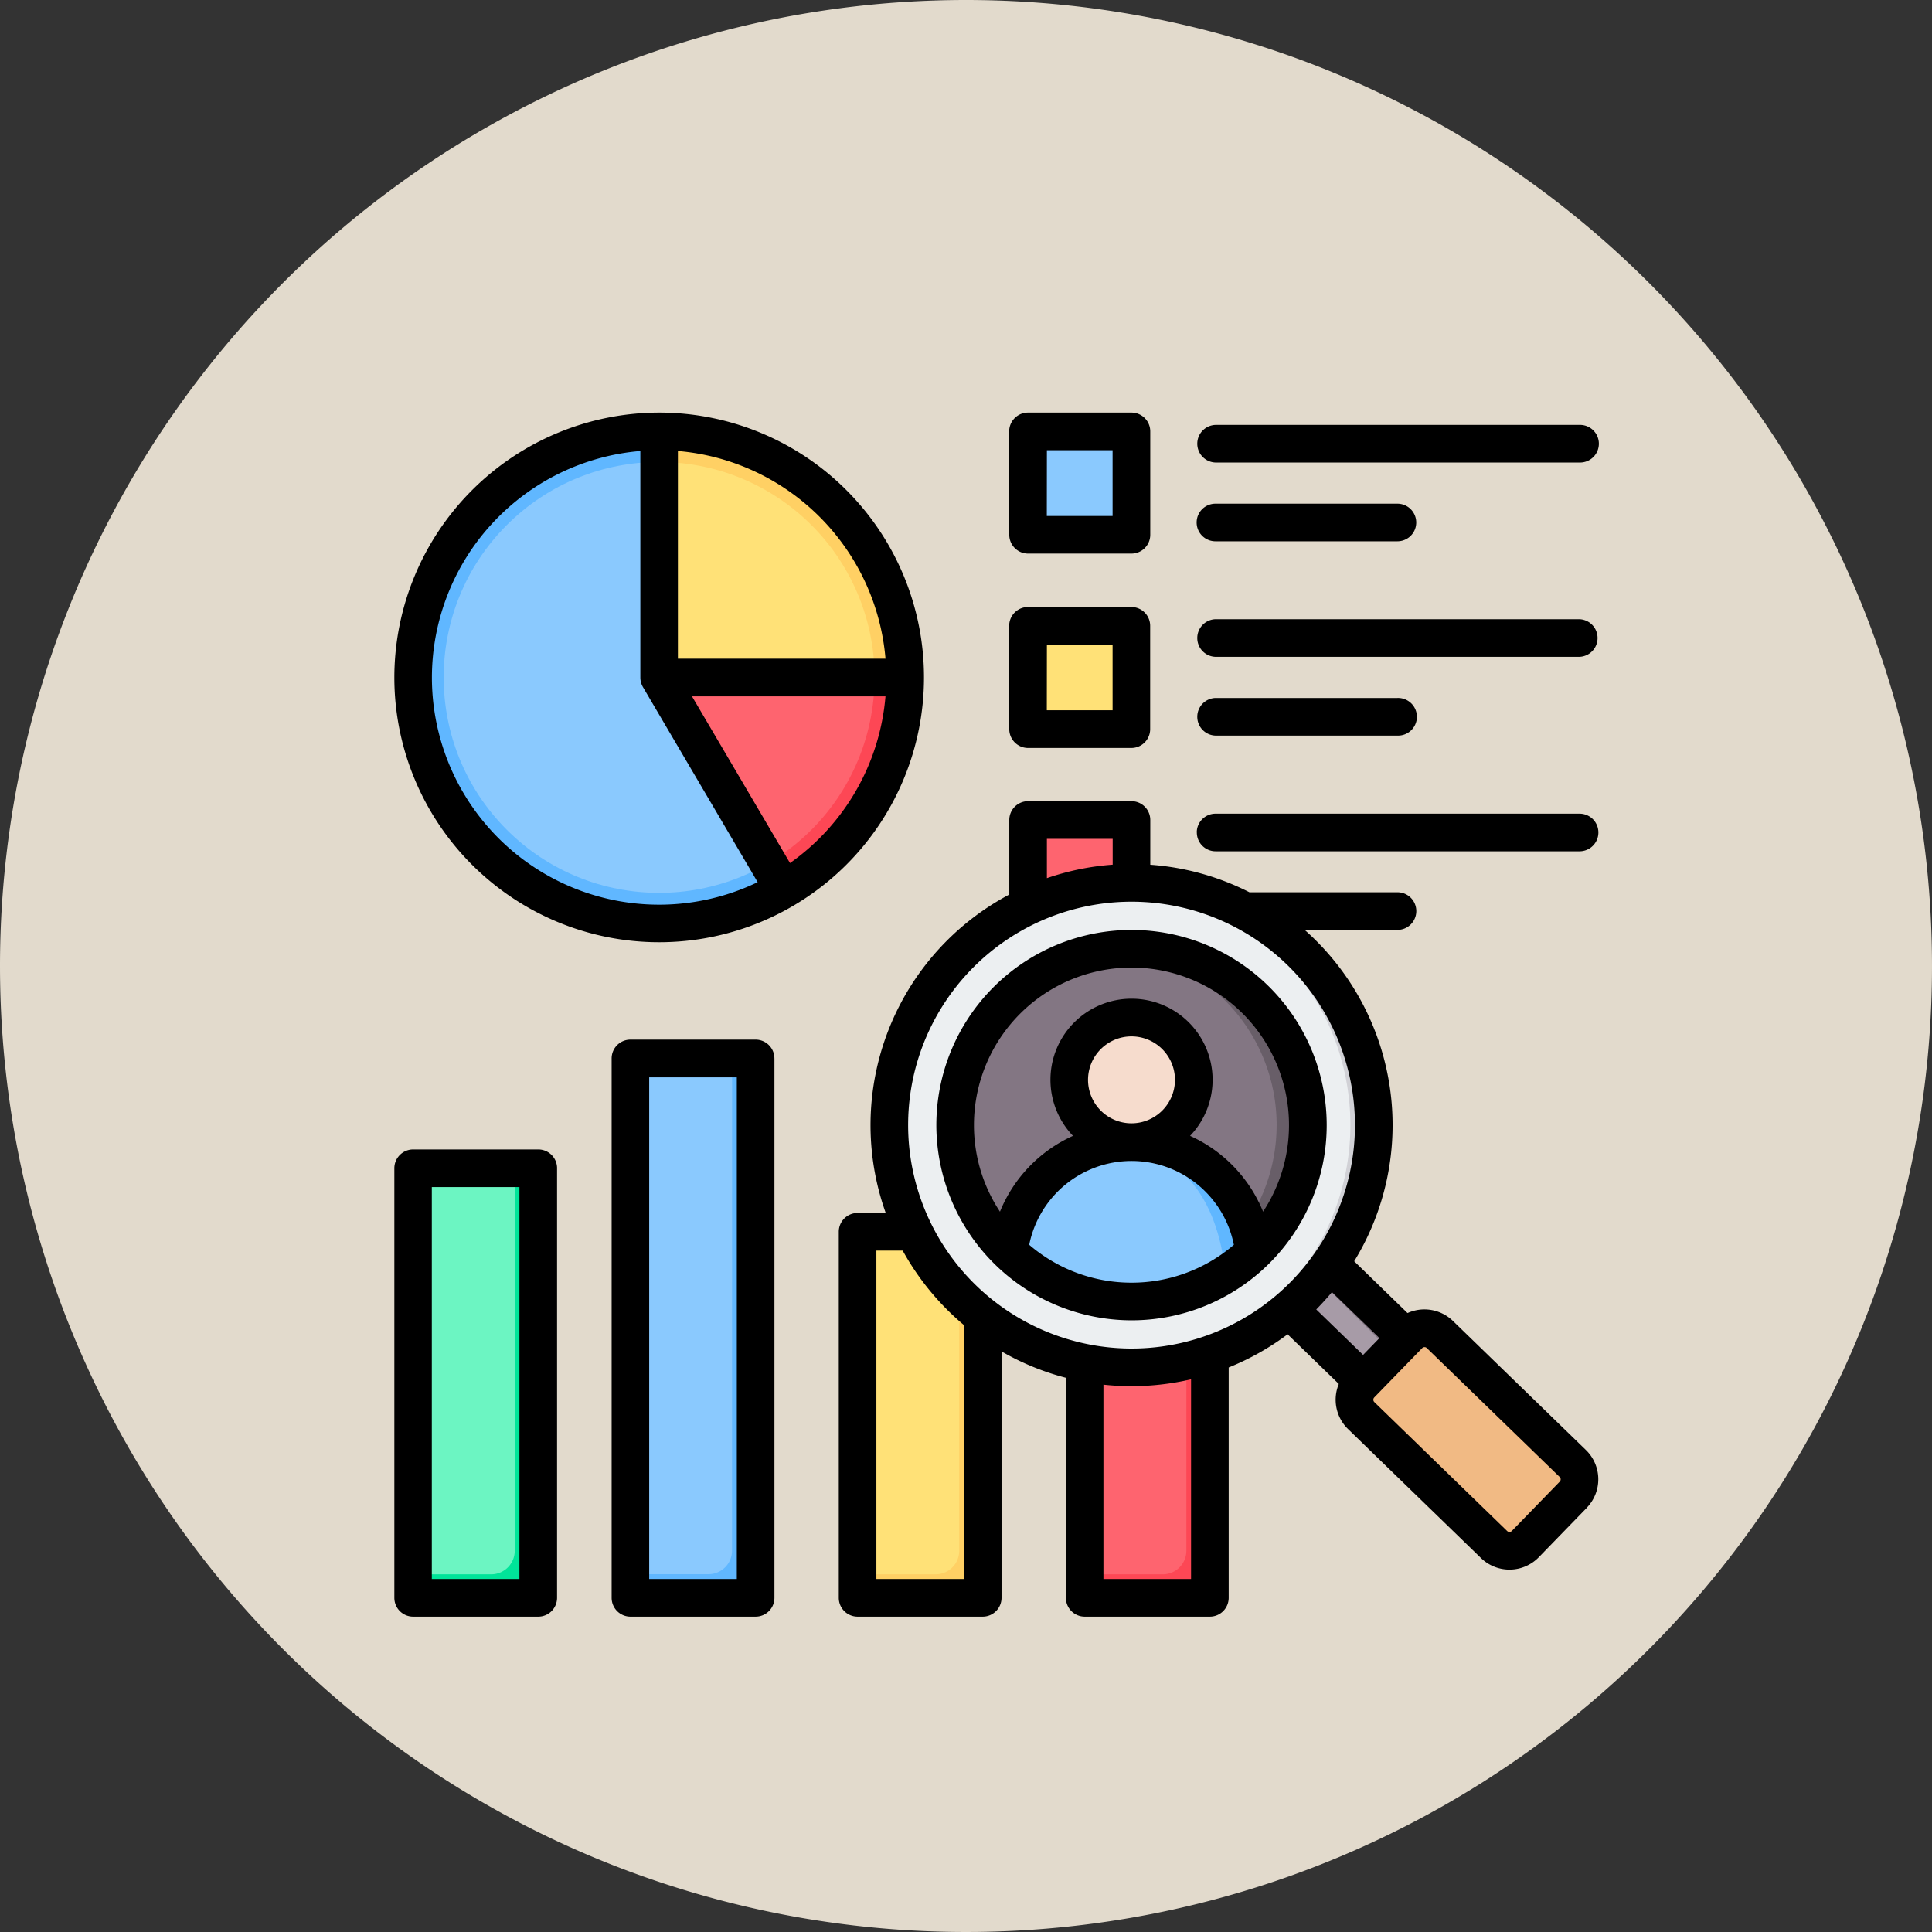 <svg xmlns="http://www.w3.org/2000/svg" width="86" height="86" viewBox="0 0 86 86">
  <rect x="0" y="0" width="86" height="86" fill="#333333" stroke="none"/>
  <g id="_1" data-name="1" transform="translate(4339.406 11045.406)">
    <path id="Trazado_879076" data-name="Trazado 879076" d="M43,0A43,43,0,1,1,0,43,43,43,0,0,1,43,0Z" transform="translate(-4339.406 -11045.406)" fill="#e2dacc"/>
    <g id="analitica" transform="translate(-4290.219 -10995.438)">
      <g id="Grupo_1099867" data-name="Grupo 1099867" transform="translate(-35.334 -35.298)">
        <g id="Grupo_1099862" data-name="Grupo 1099862" transform="translate(0 0)">
          <circle id="Elipse_11493" data-name="Elipse 11493" cx="10.95" cy="10.95" r="10.95" transform="translate(0 15.484) rotate(-45)" fill="#60b7ff"/>
          <circle id="Elipse_11494" data-name="Elipse 11494" cx="9.59" cy="9.59" r="9.59" transform="translate(1.924 15.484) rotate(-45)" fill="#8ac9fe"/>
          <path id="Trazado_874029" data-name="Trazado 874029" d="M112.608,112.62h10.95a10.946,10.946,0,0,1-5.474,9.485Z" transform="translate(-97.122 -97.136)" fill="#fd4755" fill-rule="evenodd"/>
          <path id="Trazado_874030" data-name="Trazado 874030" d="M112.608,112.62h9.59a9.586,9.586,0,0,1-4.794,8.306Z" transform="translate(-97.122 -97.136)" fill="#fe646f" fill-rule="evenodd"/>
          <path id="Trazado_874031" data-name="Trazado 874031" d="M123.558,18.96h-10.95V8.01A10.95,10.95,0,0,1,123.558,18.96Z" transform="translate(-97.122 -3.477)" fill="#ffd064" fill-rule="evenodd"/>
          <path id="Trazado_874032" data-name="Trazado 874032" d="M122.2,30.6h-9.59v-9.59A9.59,9.59,0,0,1,122.2,30.6Z" transform="translate(-97.122 -15.114)" fill="#ffe177" fill-rule="evenodd"/>
        </g>
        <g id="Grupo_1099863" data-name="Grupo 1099863" transform="translate(31.622 4.244)">
          <path id="Trazado_874033" data-name="Trazado 874033" d="M267.937,5.247h2.824a1.181,1.181,0,0,1,1.178,1.178V9.25a1.181,1.181,0,0,1-1.178,1.178h-2.824a1.181,1.181,0,0,1-1.178-1.178V6.425a1.181,1.181,0,0,1,1.178-1.178Z" transform="translate(-266.759 -5.247)" fill="#8ac9fe" fill-rule="evenodd"/>
          <path id="Trazado_874034" data-name="Trazado 874034" d="M267.937,87.873h2.824a1.181,1.181,0,0,1,1.178,1.178v2.824a1.181,1.181,0,0,1-1.178,1.178h-2.824a1.181,1.181,0,0,1-1.178-1.178V89.051A1.181,1.181,0,0,1,267.937,87.873Z" transform="translate(-266.759 -79.224)" fill="#ffe177" fill-rule="evenodd"/>
          <path id="Trazado_874035" data-name="Trazado 874035" d="M267.937,170.5h2.824a1.181,1.181,0,0,1,1.178,1.178V174.5a1.181,1.181,0,0,1-1.178,1.178h-2.824a1.181,1.181,0,0,1-1.178-1.178v-2.824A1.181,1.181,0,0,1,267.937,170.5Z" transform="translate(-266.759 -153.2)" fill="#fe646f" fill-rule="evenodd"/>
        </g>
        <g id="Grupo_1099864" data-name="Grupo 1099864" transform="translate(4.536 32.446)">
          <path id="Trazado_874036" data-name="Trazado 874036" d="M198.059,348.361h3.477a1.049,1.049,0,0,1,1.047,1.047v14.2a1.049,1.049,0,0,1-1.047,1.047h-3.477a1.049,1.049,0,0,1-1.047-1.047v-14.2A1.049,1.049,0,0,1,198.059,348.361Z" transform="translate(-177.227 -340.646)" fill="#ffe177" fill-rule="evenodd"/>
          <path id="Trazado_874037" data-name="Trazado 874037" d="M201.536,348.361a1.049,1.049,0,0,1,1.047,1.047v14.2a1.049,1.049,0,0,1-1.047,1.047h-3.477a1.049,1.049,0,0,1-1.047-1.047h3.477a1.049,1.049,0,0,0,1.047-1.047Z" transform="translate(-177.227 -340.646)" fill="#ffd064" fill-rule="evenodd"/>
          <path id="Trazado_874038" data-name="Trazado 874038" d="M294.644,348.361h3.477a1.049,1.049,0,0,1,1.047,1.047v14.2a1.049,1.049,0,0,1-1.047,1.047h-3.477a1.049,1.049,0,0,1-1.047-1.047v-14.2A1.049,1.049,0,0,1,294.644,348.361Z" transform="translate(-263.701 -340.646)" fill="#fe646f" fill-rule="evenodd"/>
          <path id="Trazado_874039" data-name="Trazado 874039" d="M298.121,348.361a1.049,1.049,0,0,1,1.047,1.047v14.2a1.049,1.049,0,0,1-1.047,1.047h-3.477a1.049,1.049,0,0,1-1.047-1.047h3.477a1.049,1.049,0,0,0,1.047-1.047Z" transform="translate(-263.701 -340.646)" fill="#fd4755" fill-rule="evenodd"/>
          <path id="Trazado_874040" data-name="Trazado 874040" d="M9.047,321.361h3.477a1.049,1.049,0,0,1,1.047,1.047v17.026a1.049,1.049,0,0,1-1.047,1.047H9.047A1.049,1.049,0,0,1,8,339.434V322.408A1.049,1.049,0,0,1,9.047,321.361Z" transform="translate(-8 -316.472)" fill="#6cf5c2" fill-rule="evenodd"/>
          <path id="Trazado_874041" data-name="Trazado 874041" d="M12.524,321.361a1.049,1.049,0,0,1,1.047,1.047v17.026a1.049,1.049,0,0,1-1.047,1.047H9.047A1.049,1.049,0,0,1,8,339.434h3.477a1.049,1.049,0,0,0,1.047-1.047Z" transform="translate(-8 -316.472)" fill="#00e499" fill-rule="evenodd"/>
          <path id="Trazado_874042" data-name="Trazado 874042" d="M101.473,274.658h3.477A1.049,1.049,0,0,1,106,275.7v21.915a1.049,1.049,0,0,1-1.047,1.047h-3.477a1.049,1.049,0,0,1-1.047-1.047V275.7A1.049,1.049,0,0,1,101.473,274.658Z" transform="translate(-90.751 -274.658)" fill="#8ac9fe" fill-rule="evenodd"/>
          <path id="Trazado_874043" data-name="Trazado 874043" d="M104.95,274.658A1.049,1.049,0,0,1,106,275.7v21.915a1.049,1.049,0,0,1-1.047,1.047h-3.477a1.049,1.049,0,0,1-1.047-1.047H103.9a1.049,1.049,0,0,0,1.047-1.047Z" transform="translate(-90.751 -274.658)" fill="#60b7ff" fill-rule="evenodd"/>
        </g>
        <g id="Grupo_1099865" data-name="Grupo 1099865" transform="translate(21.264 20.167)">
          <path id="Trazado_874044" data-name="Trazado 874044" d="M375.051,354.862a10.844,10.844,0,0,1-1.83,2.014l4.976,4.877,1.894-1.952Z" transform="translate(-351.718 -334.188)" fill="#a79ba7" fill-rule="evenodd"/>
          <path id="Trazado_874045" data-name="Trazado 874045" d="M386.391,354.541a1.25,1.25,0,0,1-.542.726l4.943,4.91.605-.663Z" transform="translate(-363.024 -333.901)" fill="#837683" fill-rule="evenodd"/>
          <path id="Trazado_874046" data-name="Trazado 874046" d="M415.909,398.98l2.138-2.2a.983.983,0,0,0-.021-1.386l-5.921-5.746a.983.983,0,0,0-1.386.021l-2.138,2.2a.983.983,0,0,0,.021,1.386L414.523,399A.983.983,0,0,0,415.909,398.98Z" transform="translate(-383.13 -365.083)" fill="#f1ba84" fill-rule="evenodd"/>
          <path id="Trazado_874047" data-name="Trazado 874047" d="M434.142,389.644l5.921,5.746a.983.983,0,0,1,.021,1.386l-2.138,2.2a.973.973,0,0,1-.266.194.984.984,0,0,0,1.141-.194l2.138-2.2a.983.983,0,0,0-.021-1.386l-5.921-5.746a.984.984,0,0,0-1.121-.173A.978.978,0,0,1,434.142,389.644Z" transform="translate(-406.043 -365.082)" fill="#e3a76f" fill-rule="evenodd"/>
          <circle id="Elipse_11495" data-name="Elipse 11495" cx="10.782" cy="10.782" r="10.782" transform="translate(0 15.246) rotate(-45)" fill="#eceff1"/>
          <path id="Trazado_874048" data-name="Trazado 874048" d="M309.037,200a10.782,10.782,0,0,1,0,21.564q-.263,0-.523-.013a10.782,10.782,0,0,0,0-21.539Q308.774,200,309.037,200Z" transform="translate(-293.784 -195.54)" fill="#d1d1d6" fill-rule="evenodd"/>
        </g>
        <g id="Grupo_1099866" data-name="Grupo 1099866" transform="translate(28.666 27.562)">
          <circle id="Elipse_11496" data-name="Elipse 11496" cx="7.851" cy="7.851" r="7.851" transform="translate(0 0)" fill="#837683"/>
          <path id="Trazado_874049" data-name="Trazado 874049" d="M314,235.856a7.852,7.852,0,0,1-7.153,7.82q.345.03.7.031a7.924,7.924,0,0,0,1.124-.08l.142-.022a7.851,7.851,0,0,0-1.265-15.6q-.353,0-.7.031a7.852,7.852,0,0,1,7.153,7.82Z" transform="translate(-299.692 -228.005)" fill="#685e68" fill-rule="evenodd"/>
          <path id="Trazado_874050" data-name="Trazado 874050" d="M266.887,310.239a5.485,5.485,0,0,0-5.451,4.893,7.825,7.825,0,0,0,5.451,2.2,7.926,7.926,0,0,0,1.124-.08,7.826,7.826,0,0,0,4.327-2.122A5.483,5.483,0,0,0,266.887,310.239Z" transform="translate(-259.036 -301.631)" fill="#8ac9fe" fill-rule="evenodd"/>
          <path id="Trazado_874051" data-name="Trazado 874051" d="M306.847,310.283c3.263.415,4.579,2.884,4.881,5.843a7.877,7.877,0,0,0,1.268-.995,5.483,5.483,0,0,0-5.451-4.892A5.542,5.542,0,0,0,306.847,310.283Z" transform="translate(-299.694 -301.631)" fill="#60b7ff" fill-rule="evenodd"/>
          <circle id="Elipse_11497" data-name="Elipse 11497" cx="2.772" cy="2.772" r="2.772" transform="translate(5.079 2.65)" fill="#f6dccd"/>
          <path id="Trazado_874052" data-name="Trazado 874052" d="M312.6,256.09a2.772,2.772,0,0,1-2.423,2.75,2.8,2.8,0,0,0,.349.022,2.772,2.772,0,1,0-.349-5.522A2.772,2.772,0,0,1,312.6,256.09Z" transform="translate(-302.679 -250.668)" fill="#f1cbbc" fill-rule="evenodd"/>
        </g>
      </g>
      <path id="Trazado_874053" data-name="Trazado 874053" d="M25.8,31.726a6.971,6.971,0,0,0,1.158,3.853,6.3,6.3,0,0,1,3.25-3.375,3.609,3.609,0,1,1,5.212,0,6.307,6.307,0,0,1,3.25,3.375A7.012,7.012,0,1,0,25.8,31.726Zm7.014-.08a1.935,1.935,0,1,1,1.934-1.935A1.937,1.937,0,0,1,32.815,31.646Zm0,7.094a6.98,6.98,0,0,1-4.554-1.687,4.646,4.646,0,0,1,9.11,0A6.984,6.984,0,0,1,32.815,38.74Zm-8.688-7.013a8.688,8.688,0,1,1,8.688,8.688A8.7,8.7,0,0,1,24.126,31.726ZM15.244,29.6h-3.9V51.929h3.9Zm1.675-.838V52.767a.838.838,0,0,1-.837.838H10.51a.838.838,0,0,1-.838-.838V28.758a.837.837,0,0,1,.838-.838h5.571a.838.838,0,0,1,.837.838Zm34.957,18.63-5.921-5.745a.137.137,0,0,0-.1-.039h0a.14.14,0,0,0-.1.042l-2.138,2.2a.147.147,0,0,0,0,.2l5.92,5.746a.148.148,0,0,0,.2,0l2.138-2.2A.147.147,0,0,0,51.875,47.388ZM35.464,43.041a11.646,11.646,0,0,1-3.9.238v8.651h3.9ZM25.353,40.626a11.7,11.7,0,0,1-2.725-3.315H21.457V51.929h3.9Zm-2.483-8.9a9.945,9.945,0,1,1,9.944,9.945,9.956,9.956,0,0,1-9.944-9.945Zm6.177-10.993a11.54,11.54,0,0,1,2.928-.6V18.982H29.047Zm12.69,18.427c-.223.268-.459.526-.7.772l2.085,2.023.728-.75Zm11.343,9.6-2.137,2.2A1.82,1.82,0,0,1,48.372,51l-5.92-5.745a1.821,1.821,0,0,1-.411-2.007l-2.279-2.211a11.614,11.614,0,0,1-2.623,1.477V52.767a.838.838,0,0,1-.837.838H30.731a.838.838,0,0,1-.838-.838V42.973A11.53,11.53,0,0,1,27.028,41.8V52.767a.838.838,0,0,1-.838.838H20.62a.838.838,0,0,1-.837-.838V36.474a.837.837,0,0,1,.837-.838h1.253a11.619,11.619,0,0,1,5.5-14.174V18.144a.838.838,0,0,1,.838-.838h4.6a.838.838,0,0,1,.838.838v1.992a11.53,11.53,0,0,1,4.414,1.225h6.59a.837.837,0,1,1,0,1.675H40.52a11.6,11.6,0,0,1,2.206,14.75L45.1,40.092a1.823,1.823,0,0,1,2.019.349l5.921,5.746a1.819,1.819,0,0,1,.039,2.57ZM5.568,34.484h-3.9V51.929h3.9Zm1.675-.837V52.767a.838.838,0,0,1-.838.838H.835A.838.838,0,0,1,0,52.767V33.647a.837.837,0,0,1,.838-.838H6.406a.837.837,0,0,1,.838.838Zm21.8-20.387h2.928V10.333H29.047Zm-1.675.838V9.5a.837.837,0,0,1,.838-.837h4.6a.837.837,0,0,1,.838.837v4.6a.838.838,0,0,1-.838.838h-4.6A.838.838,0,0,1,27.372,14.1Zm9.182.289h8.1a.838.838,0,1,0,0-1.675h-8.1a.838.838,0,0,0,0,1.675Zm0-3.506h16.2a.838.838,0,0,0,0-1.675h-16.2a.838.838,0,0,0,0,1.675Zm-7.507-6.27h2.928V1.684H29.047Zm-1.675.838V.847A.837.837,0,0,1,28.21.009h4.6a.837.837,0,0,1,.838.838v4.6a.837.837,0,0,1-.838.838h-4.6A.837.837,0,0,1,27.372,5.449Zm9.182.289h8.1a.837.837,0,1,0,0-1.675h-8.1a.837.837,0,0,0,0,1.675Zm0-3.506h16.2a.838.838,0,1,0,0-1.675h-16.2a.838.838,0,0,0,0,1.675ZM1.672,11.8a10.112,10.112,0,0,0,14.5,9.112l-5.107-8.687a.845.845,0,0,1-.115-.425V1.719A10.127,10.127,0,0,0,1.672,11.8ZM12.622,1.719a10.131,10.131,0,0,1,9.241,9.245l-9.241,0Zm9.24,10.92-8.614,0,4.364,7.422a10.114,10.114,0,0,0,4.25-7.419ZM0,11.8A11.788,11.788,0,1,0,11.785.009,11.8,11.8,0,0,0,0,11.8Zm35.721,6.9a.837.837,0,0,0,.837.837h16.2a.837.837,0,1,0,0-1.675h-16.2A.837.837,0,0,0,35.718,18.693Z" transform="translate(-31.633 -31.611)" fill-rule="evenodd"/>
    </g>
  </g>
</svg>
